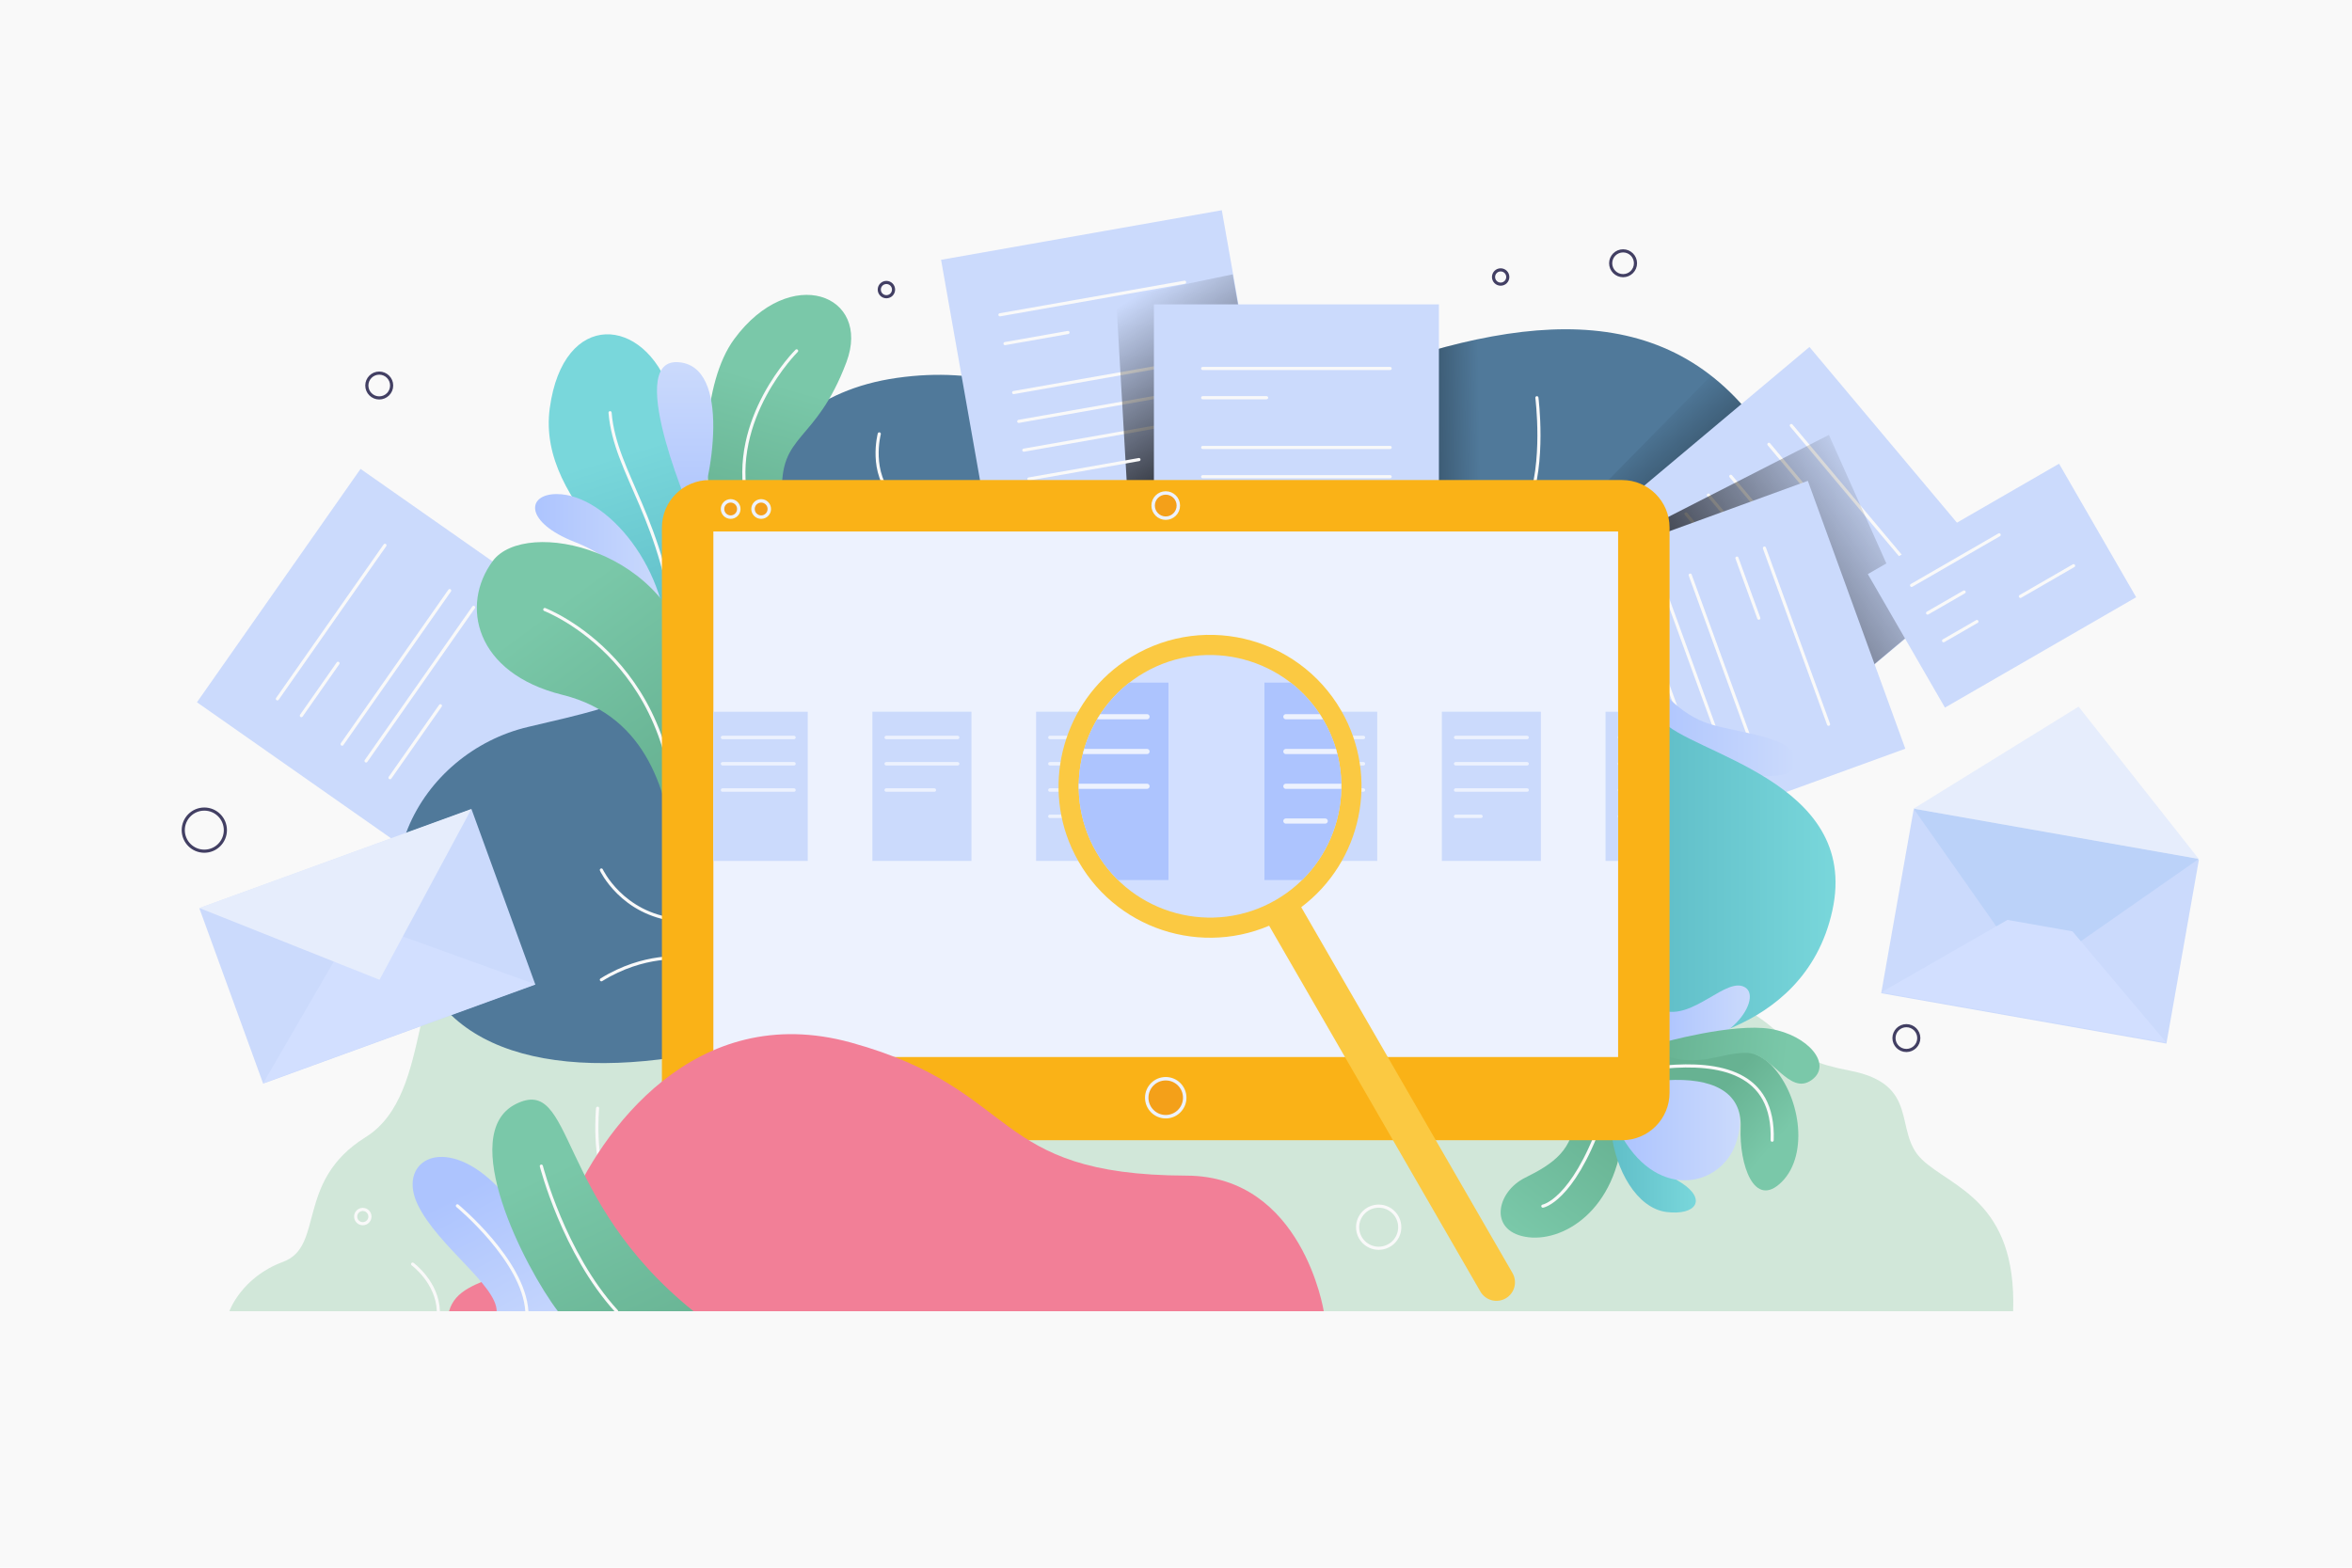 <?xml version="1.0" encoding="utf-8"?>
<!-- Generator: Adobe Illustrator 27.5.0, SVG Export Plug-In . SVG Version: 6.00 Build 0)  -->
<svg version="1.1" xmlns="http://www.w3.org/2000/svg" xmlns:xlink="http://www.w3.org/1999/xlink" x="0px" y="0px"
	 viewBox="0 0 750 500" style="enable-background:new 0 0 750 500;" xml:space="preserve">
<g id="BACKGROUND_1_">
	<rect style="fill:#F9F9F9;" width="750" height="500"/>
</g>
<g id="OBJECTS">
	<g>
		<path style="fill:#D1E7D9;" d="M73.145,418.208c0,0,3.775-10.813,17.127-15.758c13.352-4.945,3.758-25.714,26.308-39.758
			c22.549-14.044,12.462-57.56,34.418-65.275s39.824,19.988,74.637,9.994c34.813-9.994,104.439-67.62,163.516-30.104
			c59.077,37.516,48.264,43.648,91.385,47.209c43.121,3.56,55.78-14.242,74.967-3.363c19.187,10.879,11.67,15.939,34.418,20.332
			c22.747,4.393,13.648,19.426,22.945,28.327s30.264,13.121,29.077,48.396H73.145z"/>
		<g>
			
				<rect x="94.348" y="160.163" transform="matrix(0.574 -0.819 0.819 0.574 -122.525 209.321)" style="fill:#CBDAFC;" width="90.881" height="124.363"/>
			
				<line style="fill:none;stroke:#F9F9F9;stroke-linecap:round;stroke-miterlimit:10;" x1="88.455" y1="222.895" x2="122.749" y2="173.918"/>
			
				<line style="fill:none;stroke:#F9F9F9;stroke-linecap:round;stroke-miterlimit:10;" x1="96.095" y1="228.245" x2="107.79" y2="211.544"/>
			
				<line style="fill:none;stroke:#F9F9F9;stroke-linecap:round;stroke-miterlimit:10;" x1="109.089" y1="237.344" x2="143.383" y2="188.367"/>
			
				<line style="fill:none;stroke:#F9F9F9;stroke-linecap:round;stroke-miterlimit:10;" x1="116.729" y1="242.693" x2="151.023" y2="193.716"/>
			
				<line style="fill:none;stroke:#F9F9F9;stroke-linecap:round;stroke-miterlimit:10;" x1="124.37" y1="248.043" x2="140.438" y2="225.095"/>
		</g>
		<path style="fill:#50799A;" d="M232.992,181.159c0,0-0.3-53.071,53.071-60.642c53.372-7.571,67.421,32.521,126.909,7.211
			s110.469-35.765,143.35,2.307c32.881,38.073,20.19,139.6-77.588,167.722c-97.778,28.122-135.569-2.19-216.755,27.257
			c-52.484,19.036-102.104,20.25-122.15-5.769c-29.708-38.56-5.769-79.318,28.555-87.394
			C202.707,223.775,220.338,221.034,232.992,181.159z"/>
		<linearGradient id="SVGID_1_" gradientUnits="userSpaceOnUse" x1="429.738" y1="142.829" x2="496.991" y2="141.643">
			<stop  offset="0" style="stop-color:#000000"/>
			<stop  offset="0.628" style="stop-color:#000000;stop-opacity:0"/>
		</linearGradient>
		<path style="opacity:0.75;fill:url(#SVGID_1_);" d="M424.133,123.121v53.272h49.451v-68.676
			C458.076,110.756,441.508,116.186,424.133,123.121z"/>
		
			<linearGradient id="SVGID_00000173144887925519244160000000159155682551766446_" gradientUnits="userSpaceOnUse" x1="546.569" y1="187.872" x2="490.393" y2="122.992">
			<stop  offset="0" style="stop-color:#000000"/>
			<stop  offset="0.628" style="stop-color:#000000;stop-opacity:0"/>
		</linearGradient>
		<path style="opacity:0.75;fill:url(#SVGID_00000173144887925519244160000000159155682551766446_);" d="M556.323,130.035
			c-3.38-3.914-6.955-7.307-10.708-10.232l-47.569,48.38l20.722,56.682l52.357-25.847
			C575.561,171.657,569.736,145.566,556.323,130.035z"/>
		<g>
			<path style="fill:none;stroke:#F9F9F9;stroke-linecap:round;stroke-miterlimit:10;" d="M487.303,160.972
				c5.456-13.221,2.777-34.122,2.777-34.122"/>
			<path style="fill:none;stroke:#F9F9F9;stroke-linecap:round;stroke-miterlimit:10;" d="M191.766,277.479
				c0,0,6.551,14.025,23.92,15.914"/>
			<path style="fill:none;stroke:#F9F9F9;stroke-linecap:round;stroke-miterlimit:10;" d="M280.382,138.385
				c0,0-3.311,12.529,4.549,20.229"/>
			<path style="fill:none;stroke:#F9F9F9;stroke-linecap:round;stroke-miterlimit:10;" d="M217.867,305.567
				c0,0-12.401-1.582-26.101,6.923"/>
		</g>
	</g>
	
		<linearGradient id="SVGID_00000155865507526903978110000004662403407134561432_" gradientUnits="userSpaceOnUse" x1="518.698" y1="213.042" x2="557.995" y2="220.163">
		<stop  offset="0.004" style="stop-color:#67B292"/>
		<stop  offset="1" style="stop-color:#7AC8A9"/>
	</linearGradient>
	<path style="fill:url(#SVGID_00000155865507526903978110000004662403407134561432_);" d="M528.922,206.252
		c8.509,7.211,27.656-4.627,36.742,2.655c9.086,7.283,6.985,25.683-13.665,23.968c-14.017-1.164-26.249-14.869-26.249-14.869
		L528.922,206.252z"/>
	<g>
		<g>
			
				<rect x="310.108" y="74.125" transform="matrix(0.985 -0.174 0.174 0.985 -18.268 63.811)" style="fill:#CBDAFC;" width="90.881" height="124.363"/>
			
				<line style="fill:none;stroke:#F9F9F9;stroke-linecap:round;stroke-miterlimit:10;" x1="318.861" y1="100.399" x2="377.742" y2="90.016"/>
			
				<line style="fill:none;stroke:#F9F9F9;stroke-linecap:round;stroke-miterlimit:10;" x1="320.48" y1="109.584" x2="340.559" y2="106.044"/>
			
				<line style="fill:none;stroke:#F9F9F9;stroke-linecap:round;stroke-miterlimit:10;" x1="323.235" y1="125.205" x2="382.116" y2="114.823"/>
			
				<line style="fill:none;stroke:#F9F9F9;stroke-linecap:round;stroke-miterlimit:10;" x1="324.854" y1="134.391" x2="383.736" y2="124.008"/>
			
				<line style="fill:none;stroke:#F9F9F9;stroke-linecap:round;stroke-miterlimit:10;" x1="326.474" y1="143.576" x2="385.355" y2="133.194"/>
			
				<linearGradient id="SVGID_00000174597727775083560320000003786698290285670036_" gradientUnits="userSpaceOnUse" x1="381.853" y1="148.98" x2="333.589" y2="72.76">
				<stop  offset="0" style="stop-color:#000000"/>
				<stop  offset="0.628" style="stop-color:#000000;stop-opacity:0"/>
			</linearGradient>
			<polygon style="opacity:0.75;fill:url(#SVGID_00000174597727775083560320000003786698290285670036_);" points="393.083,87.499 
				355.915,95.207 361.759,196.464 411.096,189.653 			"/>
			
				<line style="fill:none;stroke:#F9F9F9;stroke-linecap:round;stroke-miterlimit:10;" x1="328.094" y1="152.762" x2="363.187" y2="146.574"/>
		</g>
		<g>
			<rect x="367.956" y="97.075" style="fill:#CBDAFC;" width="90.881" height="124.363"/>
			
				<line style="fill:none;stroke:#F9F9F9;stroke-linecap:round;stroke-miterlimit:10;" x1="383.502" y1="117.523" x2="443.292" y2="117.523"/>
			
				<line style="fill:none;stroke:#F9F9F9;stroke-linecap:round;stroke-miterlimit:10;" x1="383.502" y1="126.85" x2="403.89" y2="126.85"/>
			
				<line style="fill:none;stroke:#F9F9F9;stroke-linecap:round;stroke-miterlimit:10;" x1="383.502" y1="142.712" x2="443.292" y2="142.712"/>
			
				<line style="fill:none;stroke:#F9F9F9;stroke-linecap:round;stroke-miterlimit:10;" x1="383.502" y1="152.039" x2="443.292" y2="152.039"/>
			
				<line style="fill:none;stroke:#F9F9F9;stroke-linecap:round;stroke-miterlimit:10;" x1="383.502" y1="161.367" x2="443.292" y2="161.367"/>
			
				<line style="fill:none;stroke:#F9F9F9;stroke-linecap:round;stroke-miterlimit:10;" x1="383.502" y1="170.694" x2="419.136" y2="170.694"/>
		</g>
		<g>
			
				<rect x="513.013" y="123.259" transform="matrix(0.643 0.766 -0.766 0.643 341.542 -361.558)" style="fill:#CBDAFC;" width="90.881" height="124.363"/>
			
				<line style="fill:none;stroke:#F9F9F9;stroke-linecap:round;stroke-miterlimit:10;" x1="571.207" y1="135.714" x2="609.639" y2="181.515"/>
			
				<line style="fill:none;stroke:#F9F9F9;stroke-linecap:round;stroke-miterlimit:10;" x1="564.062" y1="141.709" x2="577.167" y2="157.327"/>
			
				<line style="fill:none;stroke:#F9F9F9;stroke-linecap:round;stroke-miterlimit:10;" x1="551.91" y1="151.905" x2="590.342" y2="197.707"/>
			
				<line style="fill:none;stroke:#F9F9F9;stroke-linecap:round;stroke-miterlimit:10;" x1="544.765" y1="157.9" x2="583.198" y2="203.702"/>
			
				<line style="fill:none;stroke:#F9F9F9;stroke-linecap:round;stroke-miterlimit:10;" x1="537.62" y1="163.896" x2="576.052" y2="209.697"/>
			
				<line style="fill:none;stroke:#F9F9F9;stroke-linecap:round;stroke-miterlimit:10;" x1="530.475" y1="169.891" x2="553.381" y2="197.189"/>
			
				<linearGradient id="SVGID_00000000204155332485100420000011000875506797897873_" gradientUnits="userSpaceOnUse" x1="543.514" y1="203.527" x2="643.997" y2="136.275">
				<stop  offset="0" style="stop-color:#000000"/>
				<stop  offset="0.628" style="stop-color:#000000;stop-opacity:0"/>
			</linearGradient>
			<polygon style="opacity:0.75;fill:url(#SVGID_00000000204155332485100420000011000875506797897873_);" points="481.611,190.6 
				583.198,138.703 610.921,200.732 540.028,260.219 			"/>
		</g>
		<g>
			
				<rect x="488.206" y="155" transform="matrix(0.342 0.94 -0.94 0.342 555.213 -358.562)" style="fill:#CBDAFC;" width="90.881" height="124.363"/>
			
				<line style="fill:none;stroke:#F9F9F9;stroke-linecap:round;stroke-miterlimit:10;" x1="562.638" y1="174.816" x2="583.087" y2="231"/>
			
				<line style="fill:none;stroke:#F9F9F9;stroke-linecap:round;stroke-miterlimit:10;" x1="553.873" y1="178.006" x2="560.847" y2="197.165"/>
			
				<line style="fill:none;stroke:#F9F9F9;stroke-linecap:round;stroke-miterlimit:10;" x1="538.968" y1="183.432" x2="559.417" y2="239.616"/>
			
				<line style="fill:none;stroke:#F9F9F9;stroke-linecap:round;stroke-miterlimit:10;" x1="530.203" y1="186.622" x2="550.652" y2="242.806"/>
			
				<line style="fill:none;stroke:#F9F9F9;stroke-linecap:round;stroke-miterlimit:10;" x1="521.438" y1="189.812" x2="541.888" y2="245.996"/>
			
				<line style="fill:none;stroke:#F9F9F9;stroke-linecap:round;stroke-miterlimit:10;" x1="512.674" y1="193.002" x2="524.861" y2="226.488"/>
		</g>
	</g>
	<g>
		<path style="fill:none;stroke:#423F63;stroke-linecap:round;stroke-linejoin:round;stroke-miterlimit:10;" d="M611.86,331.084
			c0-2.185-1.771-3.956-3.956-3.956c-2.185,0-3.956,1.771-3.956,3.956c0,2.185,1.771,3.956,3.956,3.956
			C610.089,335.04,611.86,333.269,611.86,331.084z"/>
		<circle style="fill:none;stroke:#F9F9F9;stroke-linecap:round;stroke-miterlimit:10;" cx="115.689" cy="388.011" r="2.275"/>
		<circle style="fill:none;stroke:#F9F9F9;stroke-linecap:round;stroke-miterlimit:10;" cx="439.63" cy="391.405" r="6.717"/>
		
			<circle style="fill:none;stroke:#423F63;stroke-linecap:round;stroke-linejoin:round;stroke-miterlimit:10;" cx="478.526" cy="88.348" r="2.275"/>
		
			<circle style="fill:none;stroke:#423F63;stroke-linecap:round;stroke-linejoin:round;stroke-miterlimit:10;" cx="282.657" cy="92.362" r="2.275"/>
		
			<circle style="fill:none;stroke:#423F63;stroke-linecap:round;stroke-linejoin:round;stroke-miterlimit:10;" cx="65.151" cy="264.763" r="6.717"/>
		<path style="fill:none;stroke:#423F63;stroke-linecap:round;stroke-linejoin:round;stroke-miterlimit:10;" d="M124.887,122.956
			c0-2.185-1.771-3.956-3.956-3.956c-2.185,0-3.956,1.771-3.956,3.956c0,2.185,1.771,3.956,3.956,3.956
			C123.116,126.912,124.887,125.141,124.887,122.956z"/>
		<path style="fill:none;stroke:#423F63;stroke-linecap:round;stroke-linejoin:round;stroke-miterlimit:10;" d="M521.521,83.964
			c0-2.185-1.771-3.956-3.956-3.956c-2.185,0-3.956,1.771-3.956,3.956s1.771,3.956,3.956,3.956
			C519.75,87.92,521.521,86.149,521.521,83.964z"/>
	</g>
	<g>
		
			<linearGradient id="SVGID_00000074407695745778468860000013147475311503320223_" gradientUnits="userSpaceOnUse" x1="524.522" y1="232.875" x2="572.648" y2="232.875">
			<stop  offset="0" style="stop-color:#ADC4FE"/>
			<stop  offset="1" style="stop-color:#CBDAFC"/>
		</linearGradient>
		<path style="fill:url(#SVGID_00000074407695745778468860000013147475311503320223_);" d="M528.417,218.222
			c0,0,6.377,9.662,17.214,12.835c10.836,3.173,28.095,4.092,26.965,12.538c-1.13,8.446-32.569,2.533-43.097-10.519
			C518.971,220.025,528.417,218.222,528.417,218.222z"/>
		
			<linearGradient id="SVGID_00000042735518587442998570000010218334875448449963_" gradientUnits="userSpaceOnUse" x1="527.762" y1="281.645" x2="585.312" y2="281.645">
			<stop  offset="0.004" style="stop-color:#60BEC8"/>
			<stop  offset="1" style="stop-color:#79D7DB"/>
		</linearGradient>
		<path style="fill:url(#SVGID_00000042735518587442998570000010218334875448449963_);" d="M529.787,229.623
			c8.758,10.731,63.599,19.245,54.513,60.779c-9.086,41.534-56.538,43.265-56.538,43.265L529.787,229.623z"/>
		<g>
			
				<linearGradient id="SVGID_00000027576625509238975220000016397973264901016754_" gradientUnits="userSpaceOnUse" x1="514.095" y1="356.918" x2="485.589" y2="394.662">
				<stop  offset="0.004" style="stop-color:#67B292"/>
				<stop  offset="1" style="stop-color:#7AC8A9"/>
			</linearGradient>
			<path style="fill:url(#SVGID_00000027576625509238975220000016397973264901016754_);" d="M502.098,355.515
				c-0.108,11.141-6.814,15.683-15.792,20.118c-8.977,4.435-11.681,16.657,0,18.82s29.42-8.112,31.259-33.963L502.098,355.515z"/>
			<path style="fill:none;stroke:#F9F9F9;stroke-linecap:round;stroke-miterlimit:10;" d="M510.38,358.179
				c-9.105,24.927-18.401,26.509-18.401,26.509"/>
		</g>
		
			<linearGradient id="SVGID_00000136374751901175580900000012004648326631059079_" gradientUnits="userSpaceOnUse" x1="513.779" y1="371.447" x2="540.76" y2="371.447">
			<stop  offset="0.004" style="stop-color:#60BEC8"/>
			<stop  offset="1" style="stop-color:#79D7DB"/>
		</linearGradient>
		<path style="fill:url(#SVGID_00000136374751901175580900000012004648326631059079_);" d="M513.779,360.815
			c1.298,12.367,8.22,24.553,17.63,25.742c9.41,1.19,12.979-4.002,4.759-9.302c-8.22-5.3-15.359-7.139-17.738-21.091
			L513.779,360.815z"/>
		
			<linearGradient id="SVGID_00000057124511155842725920000017956621715259079092_" gradientUnits="userSpaceOnUse" x1="517.354" y1="360.114" x2="554.856" y2="360.114">
			<stop  offset="0" style="stop-color:#ADC4FE"/>
			<stop  offset="1" style="stop-color:#CBDAFC"/>
		</linearGradient>
		<path style="fill:url(#SVGID_00000057124511155842725920000017956621715259079092_);" d="M528.813,344.525
			c22.497-3.72,29.312,6.988,24.661,20.292c-4.651,13.304-24.217,18.328-36.12-2.03L528.813,344.525z"/>
		
			<linearGradient id="SVGID_00000114766096211592877010000002972526558818620854_" gradientUnits="userSpaceOnUse" x1="529.895" y1="323.783" x2="557.981" y2="323.783">
			<stop  offset="0" style="stop-color:#ADC4FE"/>
			<stop  offset="1" style="stop-color:#CBDAFC"/>
		</linearGradient>
		<path style="fill:url(#SVGID_00000114766096211592877010000002972526558818620854_);" d="M529.895,322.201
			c9.951,3.461,20.727-11.033,26.642-7.247c5.914,3.786-7.06,22.515-25.883,17.423L529.895,322.201z"/>
		<g>
			
				<linearGradient id="SVGID_00000170236435856639875210000009502991249137392289_" gradientUnits="userSpaceOnUse" x1="549.071" y1="347.42" x2="567.269" y2="363.244">
				<stop  offset="0.004" style="stop-color:#67B292"/>
				<stop  offset="1" style="stop-color:#7AC8A9"/>
			</linearGradient>
			<path style="fill:url(#SVGID_00000170236435856639875210000009502991249137392289_);" d="M530.544,335.505
				c0,0,24.032-5.732,33.756,3.677c9.725,9.41,12.753,28.879,3.884,37.748s-13.613-5.624-13.134-17.306
				c0.479-11.681-9.364-15.928-23.533-15.102L530.544,335.505z"/>
			<path style="fill:none;stroke:#F9F9F9;stroke-linecap:round;stroke-miterlimit:10;" d="M531.061,340.293
				c17.028-1.495,34.83,1.422,34.039,23.37"/>
		</g>
		
			<linearGradient id="SVGID_00000105421537058136547880000007964074970066137018_" gradientUnits="userSpaceOnUse" x1="528.528" y1="332.451" x2="569.934" y2="336.935">
			<stop  offset="0.004" style="stop-color:#67B292"/>
			<stop  offset="1" style="stop-color:#7AC8A9"/>
		</linearGradient>
		<path style="fill:url(#SVGID_00000105421537058136547880000007964074970066137018_);" d="M529.895,336.262
			c11.465,4.759,19.361-0.865,27.365-0.433c8.004,0.433,13.304,13.605,20.334,8.695c7.031-4.91-1.082-14.428-13.087-16.375
			c-12.006-1.947-34.612,4.435-34.612,4.435V336.262z"/>
		<g>
			
				<linearGradient id="SVGID_00000036938108875936540910000016688869628445626513_" gradientUnits="userSpaceOnUse" x1="235.307" y1="167.418" x2="247.966" y2="122.319">
				<stop  offset="0.004" style="stop-color:#67B292"/>
				<stop  offset="1" style="stop-color:#7AC8A9"/>
			</linearGradient>
			<path style="fill:url(#SVGID_00000036938108875936540910000016688869628445626513_);" d="M227.476,162.339
				c-3.569-11.141-3.732-40.132,6.67-54.225c17.883-24.228,43.841-14.133,35.765,7.383c-9.905,26.387-21.56,22.325-20.479,42.624
				L227.476,162.339z"/>
			<path style="fill:none;stroke:#F9F9F9;stroke-linecap:round;stroke-miterlimit:10;" d="M238.231,160.273
				c-5.967-26.793,15.792-48.371,15.792-48.371"/>
		</g>
		<g>
			
				<linearGradient id="SVGID_00000161609784589414502350000017311021331011638172_" gradientUnits="userSpaceOnUse" x1="215.089" y1="199.324" x2="198.078" y2="144.731">
				<stop  offset="0.004" style="stop-color:#60BEC8"/>
				<stop  offset="1" style="stop-color:#79D7DB"/>
			</linearGradient>
			<path style="fill:url(#SVGID_00000161609784589414502350000017311021331011638172_);" d="M215.687,204.738
				c-4.615-20.19-44.707-42.832-40.38-74.559c4.326-31.727,30.285-29.276,38.361-5.336
				C221.744,148.783,215.687,204.738,215.687,204.738z"/>
			<path style="fill:none;stroke:#F9F9F9;stroke-linecap:round;stroke-miterlimit:10;" d="M194.539,131.626
				c1.593,19.655,17.492,33.997,21.147,73.112"/>
		</g>
		
			<linearGradient id="SVGID_00000103263563960855165020000002588616895702115464_" gradientUnits="userSpaceOnUse" x1="218.471" y1="166.665" x2="218.471" y2="115.497">
			<stop  offset="0" style="stop-color:#ADC4FE"/>
			<stop  offset="1" style="stop-color:#CBDAFC"/>
		</linearGradient>
		<path style="fill:url(#SVGID_00000103263563960855165020000002588616895702115464_);" d="M221.599,166.665
			c5.624-13.556,11.826-50.403-5.588-51.16C198.597,114.748,221.599,166.665,221.599,166.665z"/>
		
			<linearGradient id="SVGID_00000123398887612954970980000007797069738222295464_" gradientUnits="userSpaceOnUse" x1="170.631" y1="182.889" x2="212.901" y2="182.889">
			<stop  offset="0" style="stop-color:#ADC4FE"/>
			<stop  offset="1" style="stop-color:#CBDAFC"/>
		</linearGradient>
		<path style="fill:url(#SVGID_00000123398887612954970980000007797069738222295464_);" d="M212.874,208.199
			c-4.867-16.008-13.304-28.976-29.528-35.309c-16.224-6.333-15.482-15.305-5.841-15.31
			C193.622,157.571,213.74,181.916,212.874,208.199"/>
		<g>
			
				<linearGradient id="SVGID_00000170967826831841969220000003416471396479985070_" gradientUnits="userSpaceOnUse" x1="218.84" y1="246.851" x2="178.225" y2="191.994">
				<stop  offset="0.004" style="stop-color:#67B292"/>
				<stop  offset="1" style="stop-color:#7AC8A9"/>
			</linearGradient>
			<path style="fill:url(#SVGID_00000170967826831841969220000003416471396479985070_);" d="M215.11,271.798
				c-2.307-17.306-7.788-43.264-35.765-50.187s-32.593-28.699-22.209-42.688c10.383-13.989,57.253-4.038,63.455,33.891
				C226.791,250.743,215.11,271.798,215.11,271.798z"/>
			<path style="fill:none;stroke:#F9F9F9;stroke-linecap:round;stroke-miterlimit:10;" d="M173.715,194.402
				c0,0,45.433,17.319,41.395,77.396"/>
		</g>
	</g>
	<g>
		<g>
			<g>
				<path style="fill:#FAB217;" d="M517.24,363.663H226.214c-8.363,0-15.143-6.78-15.143-15.143V168.252
					c0-8.363,6.78-15.143,15.143-15.143H517.24c8.363,0,15.143,6.78,15.143,15.143v180.269
					C532.383,356.884,525.603,363.663,517.24,363.663z"/>
				
					<path style="fill:#F4A019;stroke:#EDF2FE;stroke-width:1.094;stroke-linecap:round;stroke-linejoin:round;stroke-miterlimit:10;" d="
					M377.784,350.107c0-3.345-2.712-6.057-6.057-6.057c-3.345,0-6.057,2.712-6.057,6.057c0,3.345,2.712,6.057,6.057,6.057
					C375.072,356.164,377.784,353.452,377.784,350.107z"/>
				
					<circle style="fill:#F4A019;stroke:#EDF2FE;stroke-width:1.094;stroke-linecap:round;stroke-linejoin:round;stroke-miterlimit:10;" cx="232.992" cy="162.339" r="2.596"/>
				
					<circle style="fill:#F4A019;stroke:#EDF2FE;stroke-width:1.094;stroke-linecap:round;stroke-linejoin:round;stroke-miterlimit:10;" cx="242.717" cy="162.339" r="2.596"/>
				
					<path style="fill:#F4A019;stroke:#EDF2FE;stroke-width:1.094;stroke-linecap:round;stroke-linejoin:round;stroke-miterlimit:10;" d="
					M375.747,161.245c0-2.22-1.8-4.02-4.02-4.02c-2.22,0-4.02,1.8-4.02,4.02s1.8,4.02,4.02,4.02
					C373.947,165.265,375.747,163.465,375.747,161.245z"/>
			</g>
			
				<rect x="287.92" y="109.069" transform="matrix(-1.836970e-16 1 -1 -1.836970e-16 625.048 -118.407)" style="fill:#EDF2FE;" width="167.614" height="288.502"/>
			<g>
				<defs>
					
						<rect id="SVGID_00000041267352471535275990000009300647574323910588_" x="287.92" y="109.069" transform="matrix(-1.836970e-16 1 -1 -1.836970e-16 625.048 -118.407)" width="167.614" height="288.502"/>
				</defs>
				<clipPath id="SVGID_00000103241821948863850170000002762744399408740777_">
					<use xlink:href="#SVGID_00000041267352471535275990000009300647574323910588_"  style="overflow:visible;"/>
				</clipPath>
				<g style="clip-path:url(#SVGID_00000103241821948863850170000002762744399408740777_);">
					<g>
						<rect x="330.386" y="226.992" style="fill:#CBDAFC;" width="31.583" height="47.591"/>
						
							<line style="fill:none;stroke:#EDF2FE;stroke-width:1.094;stroke-linecap:round;stroke-linejoin:round;stroke-miterlimit:10;" x1="357.57" y1="235.212" x2="334.784" y2="235.212"/>
						
							<line style="fill:none;stroke:#EDF2FE;stroke-width:1.094;stroke-linecap:round;stroke-linejoin:round;stroke-miterlimit:10;" x1="357.57" y1="243.595" x2="334.784" y2="243.595"/>
						
							<line style="fill:none;stroke:#EDF2FE;stroke-width:1.094;stroke-linecap:round;stroke-linejoin:round;stroke-miterlimit:10;" x1="357.57" y1="251.977" x2="334.784" y2="251.977"/>
						
							<line style="fill:none;stroke:#EDF2FE;stroke-width:1.094;stroke-linecap:round;stroke-linejoin:round;stroke-miterlimit:10;" x1="342.86" y1="260.36" x2="334.784" y2="260.36"/>
					</g>
					<g>
						<rect x="407.583" y="226.992" style="fill:#CBDAFC;" width="31.583" height="47.591"/>
						
							<line style="fill:none;stroke:#EDF2FE;stroke-width:1.094;stroke-linecap:round;stroke-linejoin:round;stroke-miterlimit:10;" x1="434.767" y1="235.212" x2="411.981" y2="235.212"/>
						
							<line style="fill:none;stroke:#EDF2FE;stroke-width:1.094;stroke-linecap:round;stroke-linejoin:round;stroke-miterlimit:10;" x1="434.767" y1="243.595" x2="411.981" y2="243.595"/>
						
							<line style="fill:none;stroke:#EDF2FE;stroke-width:1.094;stroke-linecap:round;stroke-linejoin:round;stroke-miterlimit:10;" x1="434.767" y1="251.977" x2="411.981" y2="251.977"/>
						
							<line style="fill:none;stroke:#EDF2FE;stroke-width:1.094;stroke-linecap:round;stroke-linejoin:round;stroke-miterlimit:10;" x1="420.057" y1="260.36" x2="411.981" y2="260.36"/>
					</g>
					<g>
						<rect x="459.777" y="226.992" style="fill:#CBDAFC;" width="31.583" height="47.591"/>
						
							<line style="fill:none;stroke:#EDF2FE;stroke-width:1.094;stroke-linecap:round;stroke-linejoin:round;stroke-miterlimit:10;" x1="486.961" y1="235.212" x2="464.175" y2="235.212"/>
						
							<line style="fill:none;stroke:#EDF2FE;stroke-width:1.094;stroke-linecap:round;stroke-linejoin:round;stroke-miterlimit:10;" x1="486.961" y1="243.595" x2="464.175" y2="243.595"/>
						
							<line style="fill:none;stroke:#EDF2FE;stroke-width:1.094;stroke-linecap:round;stroke-linejoin:round;stroke-miterlimit:10;" x1="486.961" y1="251.977" x2="464.175" y2="251.977"/>
						
							<line style="fill:none;stroke:#EDF2FE;stroke-width:1.094;stroke-linecap:round;stroke-linejoin:round;stroke-miterlimit:10;" x1="472.251" y1="260.36" x2="464.175" y2="260.36"/>
					</g>
					<g>
						<rect x="511.97" y="226.992" style="fill:#CBDAFC;" width="31.583" height="47.591"/>
						
							<line style="fill:none;stroke:#EDF2FE;stroke-width:1.094;stroke-linecap:round;stroke-linejoin:round;stroke-miterlimit:10;" x1="539.155" y1="235.212" x2="516.369" y2="235.212"/>
						
							<line style="fill:none;stroke:#EDF2FE;stroke-width:1.094;stroke-linecap:round;stroke-linejoin:round;stroke-miterlimit:10;" x1="539.155" y1="243.595" x2="516.369" y2="243.595"/>
						
							<line style="fill:none;stroke:#EDF2FE;stroke-width:1.094;stroke-linecap:round;stroke-linejoin:round;stroke-miterlimit:10;" x1="539.155" y1="251.977" x2="516.369" y2="251.977"/>
						
							<line style="fill:none;stroke:#EDF2FE;stroke-width:1.094;stroke-linecap:round;stroke-linejoin:round;stroke-miterlimit:10;" x1="524.445" y1="260.36" x2="516.369" y2="260.36"/>
					</g>
					<g>
						<rect x="278.192" y="226.992" style="fill:#CBDAFC;" width="31.583" height="47.591"/>
						
							<line style="fill:none;stroke:#EDF2FE;stroke-width:1.094;stroke-linecap:round;stroke-linejoin:round;stroke-miterlimit:10;" x1="305.376" y1="235.212" x2="282.59" y2="235.212"/>
						
							<line style="fill:none;stroke:#EDF2FE;stroke-width:1.094;stroke-linecap:round;stroke-linejoin:round;stroke-miterlimit:10;" x1="305.376" y1="243.595" x2="282.59" y2="243.595"/>
						
							<line style="fill:none;stroke:#EDF2FE;stroke-width:1.094;stroke-linecap:round;stroke-linejoin:round;stroke-miterlimit:10;" x1="297.949" y1="251.977" x2="282.59" y2="251.977"/>
					</g>
					<g>
						<rect x="225.998" y="226.992" style="fill:#CBDAFC;" width="31.583" height="47.591"/>
						
							<line style="fill:none;stroke:#EDF2FE;stroke-width:1.094;stroke-linecap:round;stroke-linejoin:round;stroke-miterlimit:10;" x1="253.183" y1="235.212" x2="230.397" y2="235.212"/>
						
							<line style="fill:none;stroke:#EDF2FE;stroke-width:1.094;stroke-linecap:round;stroke-linejoin:round;stroke-miterlimit:10;" x1="253.183" y1="243.595" x2="230.397" y2="243.595"/>
						
							<line style="fill:none;stroke:#EDF2FE;stroke-width:1.094;stroke-linecap:round;stroke-linejoin:round;stroke-miterlimit:10;" x1="253.183" y1="251.977" x2="230.397" y2="251.977"/>
					</g>
				</g>
			</g>
		</g>
		<g>
			<path style="fill:#FBC942;" d="M427.681,226.638c-13.948-24.159-45.616-31.71-69.109-15.714
				c-19.167,13.05-26.359,38.358-16.854,59.508c11.085,24.663,39.34,34.87,62.98,24.816l67.37,116.688
				c1.632,2.826,5.246,3.795,8.072,2.163l0,0c2.826-1.632,3.795-5.246,2.163-8.072l-67.37-116.688
				C434.161,274.871,440.018,248.005,427.681,226.638z"/>
			<path style="fill:#D2DFFF;" d="M406.796,287.064c-20.003,11.549-45.672,4.67-57.22-15.332
				c-11.548-20.002-4.671-45.671,15.332-57.22c20.003-11.549,45.671-4.671,57.22,15.332
				C433.676,249.846,426.799,275.515,406.796,287.064z"/>
			<g>
				<defs>
					<path id="SVGID_00000106106399249213904120000009448404479676926095_" d="M406.796,287.064
						c-20.003,11.549-45.672,4.67-57.22-15.332c-11.548-20.002-4.671-45.671,15.332-57.22c20.003-11.549,45.671-4.671,57.22,15.332
						C433.676,249.846,426.799,275.515,406.796,287.064z"/>
				</defs>
				<clipPath id="SVGID_00000181062069201147385560000014532479768750361758_">
					<use xlink:href="#SVGID_00000106106399249213904120000009448404479676926095_"  style="overflow:visible;"/>
				</clipPath>
				<g style="clip-path:url(#SVGID_00000181062069201147385560000014532479768750361758_);">
					<rect x="323.537" y="217.717" style="fill:#ADC4FE;" width="49.056" height="62.968"/>
					
						<line style="fill:none;stroke:#EDF2FE;stroke-width:1.641;stroke-linecap:round;stroke-linejoin:round;stroke-miterlimit:10;" x1="365.761" y1="228.594" x2="330.369" y2="228.594"/>
					
						<line style="fill:none;stroke:#EDF2FE;stroke-width:1.641;stroke-linecap:round;stroke-linejoin:round;stroke-miterlimit:10;" x1="365.761" y1="239.685" x2="330.369" y2="239.685"/>
					
						<line style="fill:none;stroke:#EDF2FE;stroke-width:1.641;stroke-linecap:round;stroke-linejoin:round;stroke-miterlimit:10;" x1="365.761" y1="250.776" x2="330.369" y2="250.776"/>
					
						<line style="fill:none;stroke:#E59383;stroke-width:1.153;stroke-linecap:round;stroke-linejoin:round;stroke-miterlimit:10;" x1="342.913" y1="261.866" x2="330.369" y2="261.866"/>
				</g>
				<g style="clip-path:url(#SVGID_00000181062069201147385560000014532479768750361758_);">
					<rect x="403.204" y="217.717" style="fill:#ADC4FE;" width="49.056" height="62.968"/>
					
						<line style="fill:none;stroke:#EDF2FE;stroke-width:1.641;stroke-linecap:round;stroke-linejoin:round;stroke-miterlimit:10;" x1="445.428" y1="228.594" x2="410.036" y2="228.594"/>
					
						<line style="fill:none;stroke:#EDF2FE;stroke-width:1.641;stroke-linecap:round;stroke-linejoin:round;stroke-miterlimit:10;" x1="445.428" y1="239.685" x2="410.036" y2="239.685"/>
					
						<line style="fill:none;stroke:#EDF2FE;stroke-width:1.641;stroke-linecap:round;stroke-linejoin:round;stroke-miterlimit:10;" x1="445.428" y1="250.776" x2="410.036" y2="250.776"/>
					
						<line style="fill:none;stroke:#EDF2FE;stroke-width:1.641;stroke-linecap:round;stroke-linejoin:round;stroke-miterlimit:10;" x1="422.58" y1="261.866" x2="410.036" y2="261.866"/>
				</g>
			</g>
		</g>
	</g>
	<g>
		<g>
			
				<rect x="604.334" y="265.475" transform="matrix(0.985 0.174 -0.174 0.985 61.147 -108.473)" style="fill:#CBDAFC;" width="92.334" height="59.494"/>
			<polygon style="fill:#E6EDFC;" points="610.201,257.91 662.816,225.382 701.132,273.943 			"/>
			<polygon style="fill:#BBD2F9;" points="610.201,257.91 639.39,299.461 659.492,303.005 701.132,273.943 			"/>
			<polygon style="fill:#D2DFFF;" points="660.871,297.05 640.131,293.393 599.87,316.5 690.801,332.533 			"/>
		</g>
		<g>
			
				<rect x="603.203" y="162.209" transform="matrix(0.866 -0.5 0.5 0.866 -7.867 344.231)" style="fill:#CBDAFC;" width="70.412" height="49.175"/>
			
				<line style="fill:none;stroke:#F9F9F9;stroke-linecap:round;stroke-miterlimit:10;" x1="609.57" y1="186.698" x2="637.492" y2="170.577"/>
			
				<line style="fill:none;stroke:#F9F9F9;stroke-linecap:round;stroke-miterlimit:10;" x1="614.668" y1="195.528" x2="626.317" y2="188.803"/>
			
				<line style="fill:none;stroke:#F9F9F9;stroke-linecap:round;stroke-miterlimit:10;" x1="644.262" y1="190.215" x2="661.221" y2="180.424"/>
			
				<line style="fill:none;stroke:#F9F9F9;stroke-linecap:round;stroke-miterlimit:10;" x1="619.766" y1="204.358" x2="630.387" y2="198.226"/>
		</g>
		<g>
			
				<rect x="70.943" y="272.01" transform="matrix(0.94 -0.342 0.342 0.94 -96.144 58.252)" style="fill:#CBDAFC;" width="92.334" height="59.494"/>
			<polygon style="fill:#D2DFFF;" points="127.005,298.155 107.215,305.358 83.901,345.5 170.667,313.919 			"/>
			<polygon style="fill:#E6EDFC;" points="63.553,289.594 121.017,312.491 150.319,258.013 			"/>
		</g>
	</g>
	<g>
		<path style="fill:none;stroke:#F9F9F9;stroke-linecap:round;stroke-miterlimit:10;" d="M190.557,353.461
			c0,0-1.582,16.747,3.429,25.055"/>
		<path style="fill:none;stroke:#F9F9F9;stroke-linecap:round;stroke-miterlimit:10;" d="M131.574,403.175
			c0,0,7.95,5.802,8.214,15.033"/>
		<path style="fill:#F27F97;" d="M143.196,418.208c3.845-13.714,27.581-7.121,37.866-32.176
			c10.286-25.055,40.439-67.278,90.365-53.499c54.595,15.067,43.518,42.217,106.909,42.422c37.027,0.12,43.78,43.253,43.78,43.253
			H143.196z"/>
		<g>
			
				<linearGradient id="SVGID_00000078030805957277836640000015847368483982081419_" gradientUnits="userSpaceOnUse" x1="146.915" y1="380.507" x2="175.398" y2="435.101">
				<stop  offset="0" style="stop-color:#ADC4FE"/>
				<stop  offset="1" style="stop-color:#CBDAFC"/>
			</linearGradient>
			<path style="fill:url(#SVGID_00000078030805957277836640000015847368483982081419_);" d="M158.381,418.208
				c0-8.308-18.857-20.835-25.187-34.022s6.857-22.022,22.681-8.308s23.575,42.33,23.575,42.33H158.381z"/>
			<path style="fill:none;stroke:#F9F9F9;stroke-linecap:round;stroke-miterlimit:10;" d="M145.854,384.582
				c0,0,21.099,17.407,22.154,33.626"/>
		</g>
		<g>
			
				<linearGradient id="SVGID_00000087383154339618168520000017083652639186703003_" gradientUnits="userSpaceOnUse" x1="207.217" y1="437.756" x2="177.151" y2="372.481">
				<stop  offset="0.004" style="stop-color:#67B292"/>
				<stop  offset="1" style="stop-color:#7AC8A9"/>
			</linearGradient>
			<path style="fill:url(#SVGID_00000087383154339618168520000017083652639186703003_);" d="M177.898,418.208
				c-10.681-14.11-32.308-56.571-13.451-66.066c18.857-9.494,12.264,30.33,56.703,66.066H177.898z"/>
			<path style="fill:none;stroke:#F9F9F9;stroke-linecap:round;stroke-miterlimit:10;" d="M172.623,371.923
				c0,0,7.121,27.824,24,46.286"/>
		</g>
	</g>
</g>
</svg>
